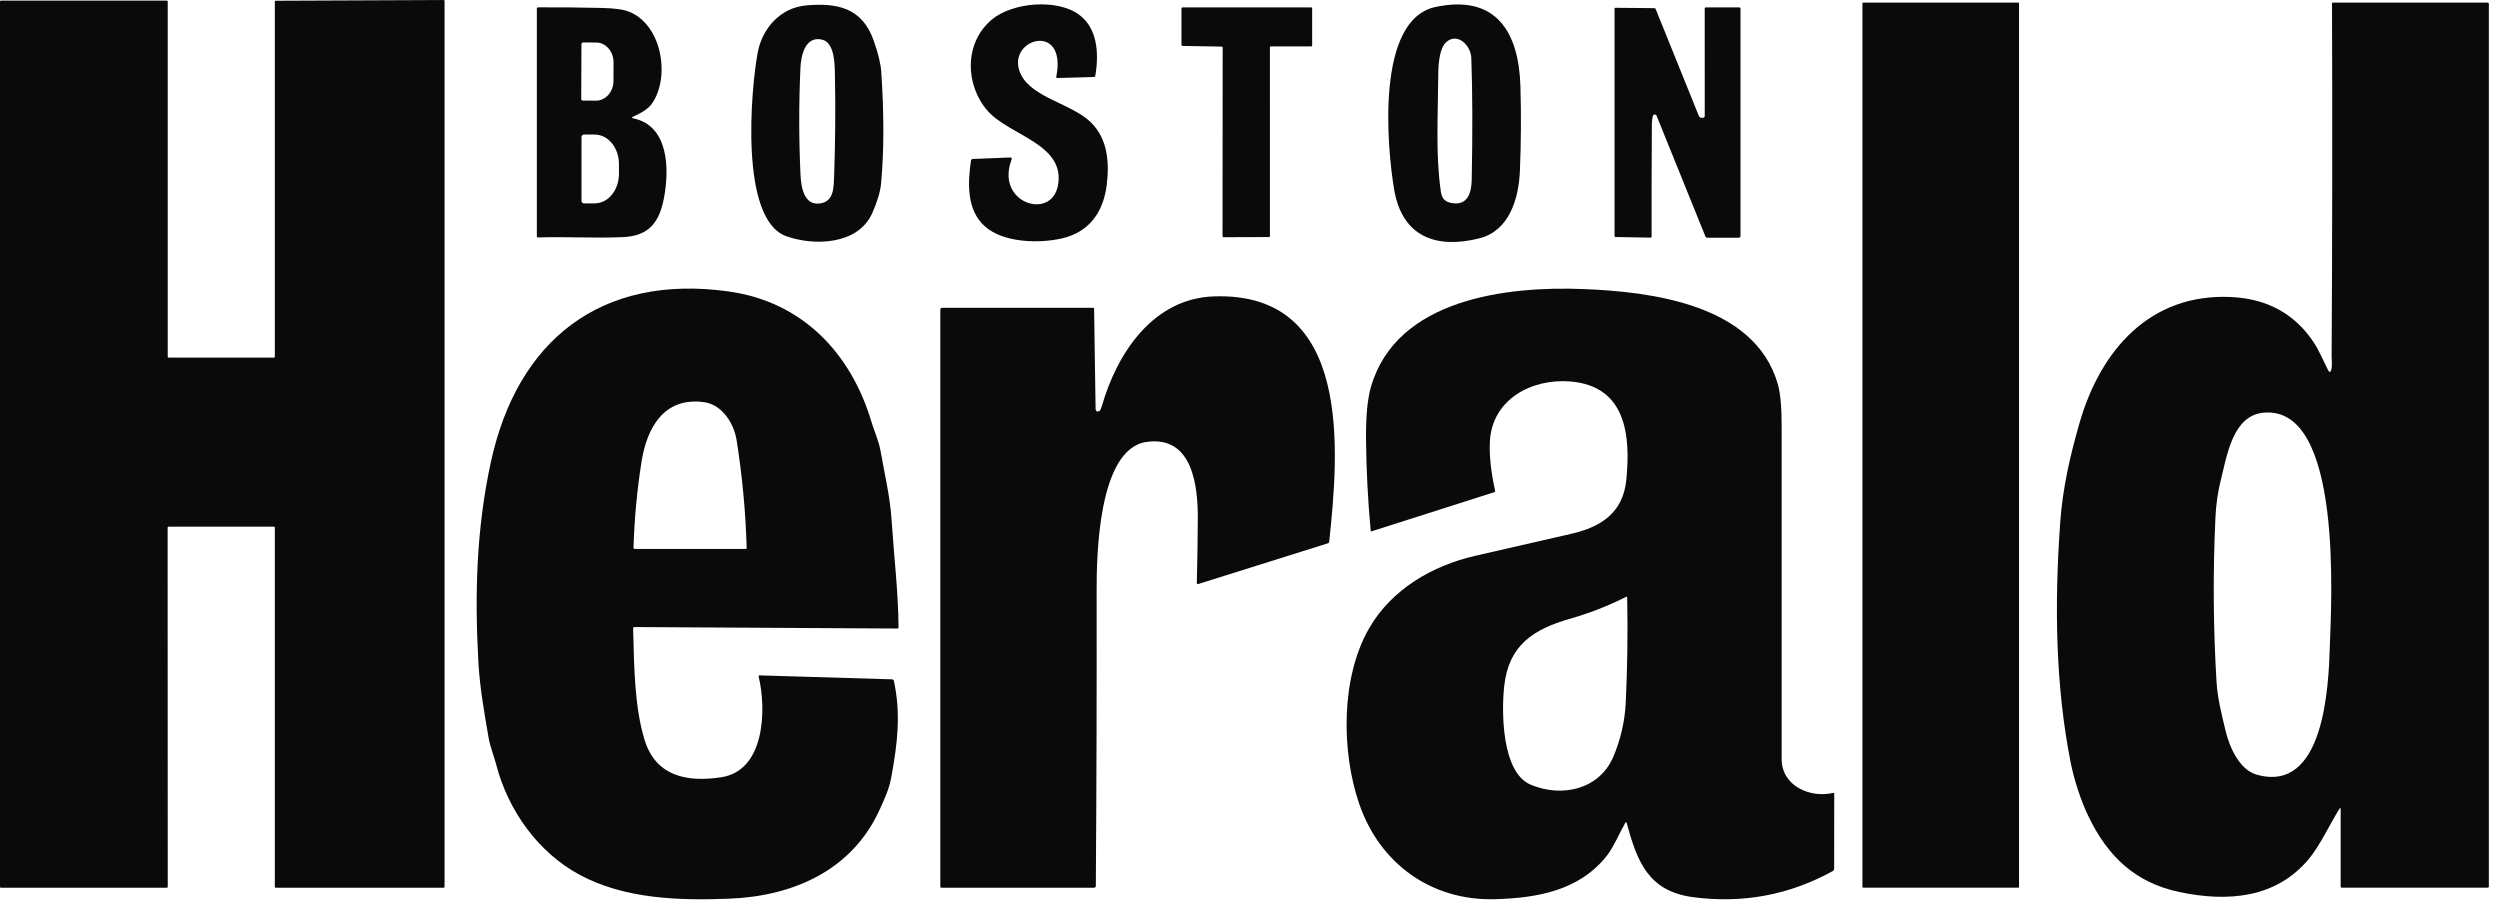 <svg width="112" height="41" viewBox="0 0 112 41" fill="none" xmlns="http://www.w3.org/2000/svg">
<path d="M12.274 23.595H7.548C7.538 23.595 7.528 23.599 7.521 23.606C7.514 23.613 7.51 23.623 7.51 23.633L7.515 39.732C7.515 39.742 7.511 39.752 7.504 39.758C7.497 39.766 7.487 39.77 7.478 39.77H0.037C0.027 39.77 0.018 39.766 0.011 39.758C0.004 39.752 0 39.742 0 39.732V0.065C0 0.056 0.004 0.046 0.011 0.039C0.018 0.032 0.027 0.028 0.037 0.028L7.476 0.027C7.486 0.027 7.496 0.031 7.503 0.038C7.51 0.045 7.514 0.054 7.514 0.064V15.984C7.514 15.994 7.518 16.003 7.525 16.01C7.532 16.017 7.541 16.021 7.551 16.021H12.274C12.284 16.021 12.294 16.017 12.301 16.01C12.308 16.003 12.312 15.994 12.312 15.984V0.07C12.312 0.06 12.316 0.051 12.323 0.044C12.33 0.037 12.339 0.033 12.349 0.033L19.879 0.001C19.889 0.001 19.898 0.005 19.905 0.012C19.912 0.019 19.916 0.029 19.916 0.039V39.732C19.916 39.742 19.912 39.752 19.905 39.758C19.898 39.766 19.889 39.77 19.879 39.77H12.349C12.339 39.77 12.33 39.766 12.323 39.758C12.316 39.752 12.312 39.742 12.312 39.732V23.633C12.312 23.623 12.308 23.613 12.301 23.606C12.294 23.599 12.284 23.595 12.274 23.595Z" fill="#0A0A0A"/>
<path d="M90.42 0.118H83.47C83.452 0.118 83.437 0.133 83.437 0.151V39.736C83.437 39.755 83.452 39.769 83.47 39.769H90.42C90.438 39.769 90.452 39.755 90.452 39.736V0.151C90.452 0.133 90.438 0.118 90.42 0.118Z" fill="#0A0A0A"/>
<path d="M104.796 36.249C104.345 36.99 103.92 37.898 103.442 38.474C101.973 40.246 99.793 40.42 97.631 39.962C95.651 39.542 94.428 38.362 93.572 36.593C93.225 35.879 92.919 34.939 92.761 34.137C92.086 30.702 92.032 27.089 92.3 23.376C92.408 21.864 92.745 20.395 93.166 18.937C94.105 15.689 96.317 13.138 99.944 13.306C101.568 13.381 102.806 14.058 103.655 15.339C103.897 15.702 104.1 16.198 104.322 16.627C104.327 16.636 104.334 16.644 104.344 16.649C104.353 16.655 104.364 16.657 104.374 16.657C104.385 16.656 104.395 16.652 104.404 16.646C104.413 16.64 104.419 16.631 104.423 16.621C104.503 16.403 104.457 16.152 104.457 15.971C104.487 10.697 104.493 5.424 104.474 0.154C104.474 0.145 104.478 0.136 104.484 0.129C104.491 0.122 104.5 0.118 104.51 0.118H111.439C111.479 0.118 111.5 0.139 111.5 0.179V39.709C111.5 39.749 111.479 39.769 111.439 39.769H104.922C104.882 39.769 104.861 39.749 104.861 39.709V36.269C104.861 36.185 104.839 36.178 104.796 36.249ZM99.711 32.76C99.882 33.473 100.329 34.483 101.087 34.701C104.132 35.577 104.319 30.727 104.375 28.996C104.437 27.057 104.987 18.155 101.407 18.488C100.01 18.617 99.761 20.447 99.479 21.565C99.355 22.057 99.279 22.603 99.251 23.201C99.136 25.651 99.153 28.098 99.3 30.545C99.346 31.301 99.536 32.027 99.711 32.76Z" fill="#0A0A0A"/>
<path d="M33.946 2.351C34.145 1.29 34.942 0.345 36.124 0.242C37.519 0.12 38.623 0.353 39.138 1.809C39.342 2.387 39.455 2.853 39.479 3.204C39.608 5.075 39.606 6.742 39.474 8.206C39.441 8.574 39.309 9.019 39.081 9.539C38.445 10.979 36.464 11.026 35.224 10.581C33.11 9.824 33.647 3.942 33.946 2.351ZM36.819 1.773C36.072 1.608 35.885 2.484 35.859 3.045C35.787 4.635 35.788 6.224 35.862 7.814C35.886 8.343 36.003 9.23 36.748 9.112C37.356 9.016 37.35 8.427 37.369 7.872C37.421 6.397 37.433 4.921 37.406 3.445C37.397 2.955 37.42 1.906 36.819 1.773Z" fill="#0A0A0A"/>
<path d="M44.428 0.881C45.352 0.104 47.351 -0.07 48.341 0.657C49.172 1.266 49.238 2.4 49.07 3.393C49.064 3.431 49.042 3.449 49.005 3.45L47.374 3.495C47.33 3.496 47.313 3.475 47.322 3.432C47.821 0.902 45.006 1.761 45.724 3.311C46.221 4.385 48.029 4.641 48.888 5.498C49.626 6.237 49.703 7.276 49.582 8.278C49.433 9.495 48.807 10.401 47.559 10.684C46.511 10.92 44.951 10.866 44.135 10.152C43.303 9.425 43.35 8.215 43.499 7.197C43.505 7.149 43.533 7.124 43.581 7.122L45.263 7.054C45.273 7.054 45.283 7.056 45.293 7.061C45.302 7.065 45.31 7.072 45.316 7.081C45.322 7.089 45.326 7.099 45.327 7.109C45.328 7.12 45.327 7.13 45.323 7.14C44.57 9.084 47.075 9.886 47.39 8.338C47.77 6.464 45.248 6.085 44.263 4.985C43.239 3.84 43.176 1.935 44.428 0.881Z" fill="#0A0A0A"/>
<path d="M62.458 8.492C62.14 6.615 61.616 0.887 64.308 0.313C67.028 -0.267 68.045 1.441 68.115 3.867C68.152 5.13 68.144 6.393 68.092 7.654C68.041 8.896 67.619 10.336 66.284 10.675C64.361 11.163 62.819 10.626 62.458 8.492ZM64.828 1.855C64.431 2.161 64.434 3.088 64.431 3.558C64.421 5.201 64.314 6.944 64.548 8.568C64.592 8.874 64.714 9.033 65.012 9.091C65.749 9.237 65.921 8.644 65.933 8.055C65.975 5.927 65.969 4.109 65.915 2.601C65.894 2.048 65.33 1.469 64.828 1.855Z" fill="#0A0A0A"/>
<path d="M54.736 2.088L52.97 2.058C52.959 2.058 52.949 2.053 52.942 2.046C52.934 2.038 52.93 2.028 52.93 2.017V0.371C52.93 0.36 52.934 0.349 52.942 0.342C52.95 0.334 52.96 0.33 52.971 0.33H58.743C58.754 0.33 58.764 0.334 58.772 0.342C58.78 0.349 58.784 0.36 58.784 0.371V2.039C58.784 2.05 58.78 2.06 58.772 2.068C58.764 2.075 58.754 2.08 58.743 2.08H56.933C56.922 2.08 56.911 2.084 56.904 2.092C56.896 2.099 56.892 2.11 56.892 2.121L56.893 10.579C56.893 10.589 56.889 10.6 56.881 10.607C56.873 10.615 56.863 10.62 56.852 10.62L54.809 10.627C54.799 10.627 54.788 10.622 54.781 10.615C54.773 10.607 54.769 10.597 54.769 10.586L54.776 2.129C54.776 2.119 54.772 2.108 54.764 2.101C54.757 2.093 54.747 2.089 54.736 2.088Z" fill="#0A0A0A"/>
<path d="M28.386 5.306C29.962 5.639 29.99 7.576 29.748 8.857C29.543 9.949 29.089 10.569 27.91 10.623C26.646 10.681 25.373 10.595 24.104 10.637C24.069 10.639 24.051 10.622 24.051 10.587V0.39C24.051 0.35 24.071 0.329 24.11 0.329C25.055 0.325 26.001 0.333 26.946 0.355C27.519 0.368 27.932 0.424 28.182 0.524C29.677 1.118 30.037 3.497 29.193 4.66C29.05 4.857 28.778 5.044 28.376 5.22C28.29 5.258 28.294 5.287 28.386 5.306ZM26.049 1.976L26.039 4.433C26.039 4.453 26.047 4.472 26.061 4.485C26.075 4.499 26.093 4.507 26.113 4.507L26.701 4.509C26.803 4.51 26.905 4.487 27 4.443C27.094 4.398 27.181 4.333 27.253 4.251C27.326 4.168 27.384 4.071 27.424 3.963C27.463 3.855 27.484 3.739 27.484 3.622L27.486 2.797C27.487 2.561 27.406 2.334 27.26 2.167C27.115 2 26.917 1.905 26.71 1.905L26.122 1.902C26.103 1.902 26.084 1.91 26.07 1.924C26.057 1.938 26.049 1.956 26.049 1.976ZM26.051 6.135V9.003C26.051 9.032 26.063 9.059 26.083 9.079C26.103 9.099 26.13 9.111 26.159 9.111H26.644C26.932 9.111 27.208 8.972 27.411 8.724C27.615 8.477 27.729 8.141 27.729 7.791V7.347C27.729 6.997 27.615 6.662 27.411 6.414C27.208 6.167 26.932 6.028 26.644 6.028H26.159C26.13 6.028 26.103 6.039 26.083 6.059C26.063 6.079 26.051 6.107 26.051 6.135Z" fill="#0A0A0A"/>
<path d="M74.003 5.587C73.992 7.251 73.989 8.919 73.992 10.592C73.993 10.629 73.974 10.647 73.937 10.646L72.377 10.618C72.347 10.617 72.332 10.603 72.332 10.574V0.4C72.332 0.366 72.349 0.349 72.383 0.349L74.115 0.365C74.143 0.365 74.164 0.378 74.174 0.404L76.109 5.195C76.119 5.22 76.136 5.241 76.158 5.256C76.18 5.27 76.206 5.278 76.232 5.278H76.283C76.342 5.278 76.372 5.248 76.372 5.189L76.371 0.392C76.371 0.35 76.392 0.33 76.434 0.33H77.915C77.955 0.33 77.975 0.35 77.975 0.39V10.556C77.975 10.618 77.944 10.65 77.881 10.65H76.492C76.447 10.65 76.417 10.629 76.4 10.587L74.216 5.187C74.209 5.169 74.197 5.154 74.181 5.144C74.165 5.134 74.146 5.129 74.128 5.131C74.109 5.132 74.091 5.139 74.077 5.151C74.062 5.163 74.052 5.179 74.048 5.198C74.019 5.309 74.004 5.439 74.003 5.587Z" fill="#0A0A0A"/>
<path d="M28.364 28.156C28.41 29.863 28.421 31.65 28.874 33.136C29.379 34.798 30.802 35.051 32.317 34.82C34.275 34.52 34.34 31.778 33.989 30.317C33.979 30.276 33.996 30.256 34.038 30.257L39.96 30.434C40.008 30.436 40.037 30.46 40.047 30.507C40.364 31.985 40.209 33.278 39.936 34.793C39.837 35.347 39.633 35.78 39.405 36.28C38.162 39.002 35.527 40.149 32.672 40.261C30.419 40.348 27.991 40.28 25.963 39.189C24.117 38.193 22.77 36.328 22.231 34.258C22.124 33.847 21.961 33.465 21.891 33.059C21.694 31.924 21.493 30.783 21.43 29.644C21.261 26.578 21.348 23.683 21.984 20.732C23.169 15.223 26.938 12.257 32.65 13.058C35.947 13.52 38.121 15.814 39.042 18.902C39.16 19.296 39.37 19.761 39.445 20.184C39.629 21.232 39.874 22.238 39.943 23.296C40.048 24.889 40.24 26.502 40.255 28.096C40.256 28.139 40.235 28.159 40.194 28.158L28.426 28.092C28.384 28.092 28.363 28.113 28.364 28.156ZM32.997 19.703C32.88 18.973 32.351 18.13 31.554 18.019C29.745 17.764 28.977 19.173 28.74 20.689C28.538 21.972 28.419 23.256 28.381 24.543C28.381 24.549 28.382 24.555 28.384 24.561C28.387 24.567 28.39 24.573 28.394 24.577C28.398 24.581 28.404 24.585 28.409 24.587C28.415 24.59 28.421 24.591 28.427 24.591H33.405C33.411 24.591 33.417 24.59 33.423 24.588C33.428 24.585 33.433 24.582 33.438 24.577C33.442 24.573 33.445 24.568 33.447 24.562C33.45 24.556 33.451 24.55 33.451 24.544C33.404 22.921 33.253 21.307 32.997 19.703Z" fill="#0A0A0A"/>
<path d="M72.813 36.864C72.531 37.35 72.304 37.929 71.995 38.325C70.76 39.904 68.859 40.23 66.986 40.284C64.114 40.366 61.815 38.681 60.899 36.031C60.088 33.685 60.054 30.342 61.354 28.117C62.358 26.4 64.156 25.344 66.096 24.899C67.53 24.571 68.964 24.243 70.398 23.913C71.727 23.609 72.712 22.967 72.858 21.506C73.057 19.498 72.851 17.287 70.334 17.089C68.609 16.954 66.851 17.898 66.748 19.76C66.714 20.383 66.791 21.122 66.98 21.977C66.988 22.016 66.974 22.041 66.936 22.052L61.442 23.805C61.421 23.811 61.41 23.803 61.408 23.782C61.281 22.424 61.211 21.061 61.198 19.695C61.188 18.663 61.262 17.875 61.419 17.331C62.566 13.363 67.558 12.813 70.948 12.95C73.935 13.069 78.608 13.615 79.644 17.2C79.76 17.602 79.818 18.228 79.818 19.082C79.817 24.057 79.817 29.031 79.818 34.005C79.819 35.209 81.084 35.759 82.112 35.525C82.153 35.517 82.174 35.532 82.174 35.573L82.169 38.924C82.169 38.944 82.163 38.964 82.153 38.982C82.143 38.999 82.128 39.014 82.11 39.023C80.17 40.094 78.088 40.485 75.865 40.195C73.831 39.931 73.344 38.584 72.876 36.872C72.862 36.82 72.841 36.816 72.813 36.864ZM67.391 30.717C67.26 31.877 67.272 34.6 68.569 35.151C69.968 35.745 71.653 35.375 72.281 33.893C72.609 33.116 72.794 32.306 72.834 31.463C72.907 29.9 72.929 28.336 72.898 26.773C72.897 26.735 72.88 26.724 72.846 26.741C72.041 27.146 71.204 27.473 70.337 27.72C68.685 28.191 67.595 28.912 67.391 30.717Z" fill="#0A0A0A"/>
<path d="M49.261 18.404C49.293 18.383 49.327 18.313 49.362 18.194C50.047 15.803 51.666 13.373 54.381 13.278C60.623 13.062 59.972 20.263 59.549 24.263C59.546 24.303 59.524 24.329 59.486 24.341L53.684 26.163C53.639 26.177 53.617 26.16 53.618 26.112C53.641 25.162 53.656 24.212 53.662 23.264C53.67 21.804 53.447 19.499 51.361 19.799C49.179 20.114 49.127 24.994 49.129 26.479C49.136 30.852 49.124 35.254 49.093 39.684C49.092 39.741 49.064 39.77 49.007 39.77H42.186C42.147 39.77 42.126 39.749 42.126 39.709V13.882C42.126 13.82 42.157 13.788 42.22 13.788H48.965C48.998 13.788 49.014 13.805 49.016 13.838L49.082 18.285C49.084 18.433 49.144 18.473 49.261 18.404Z" fill="#0A0A0A"/>
</svg>
